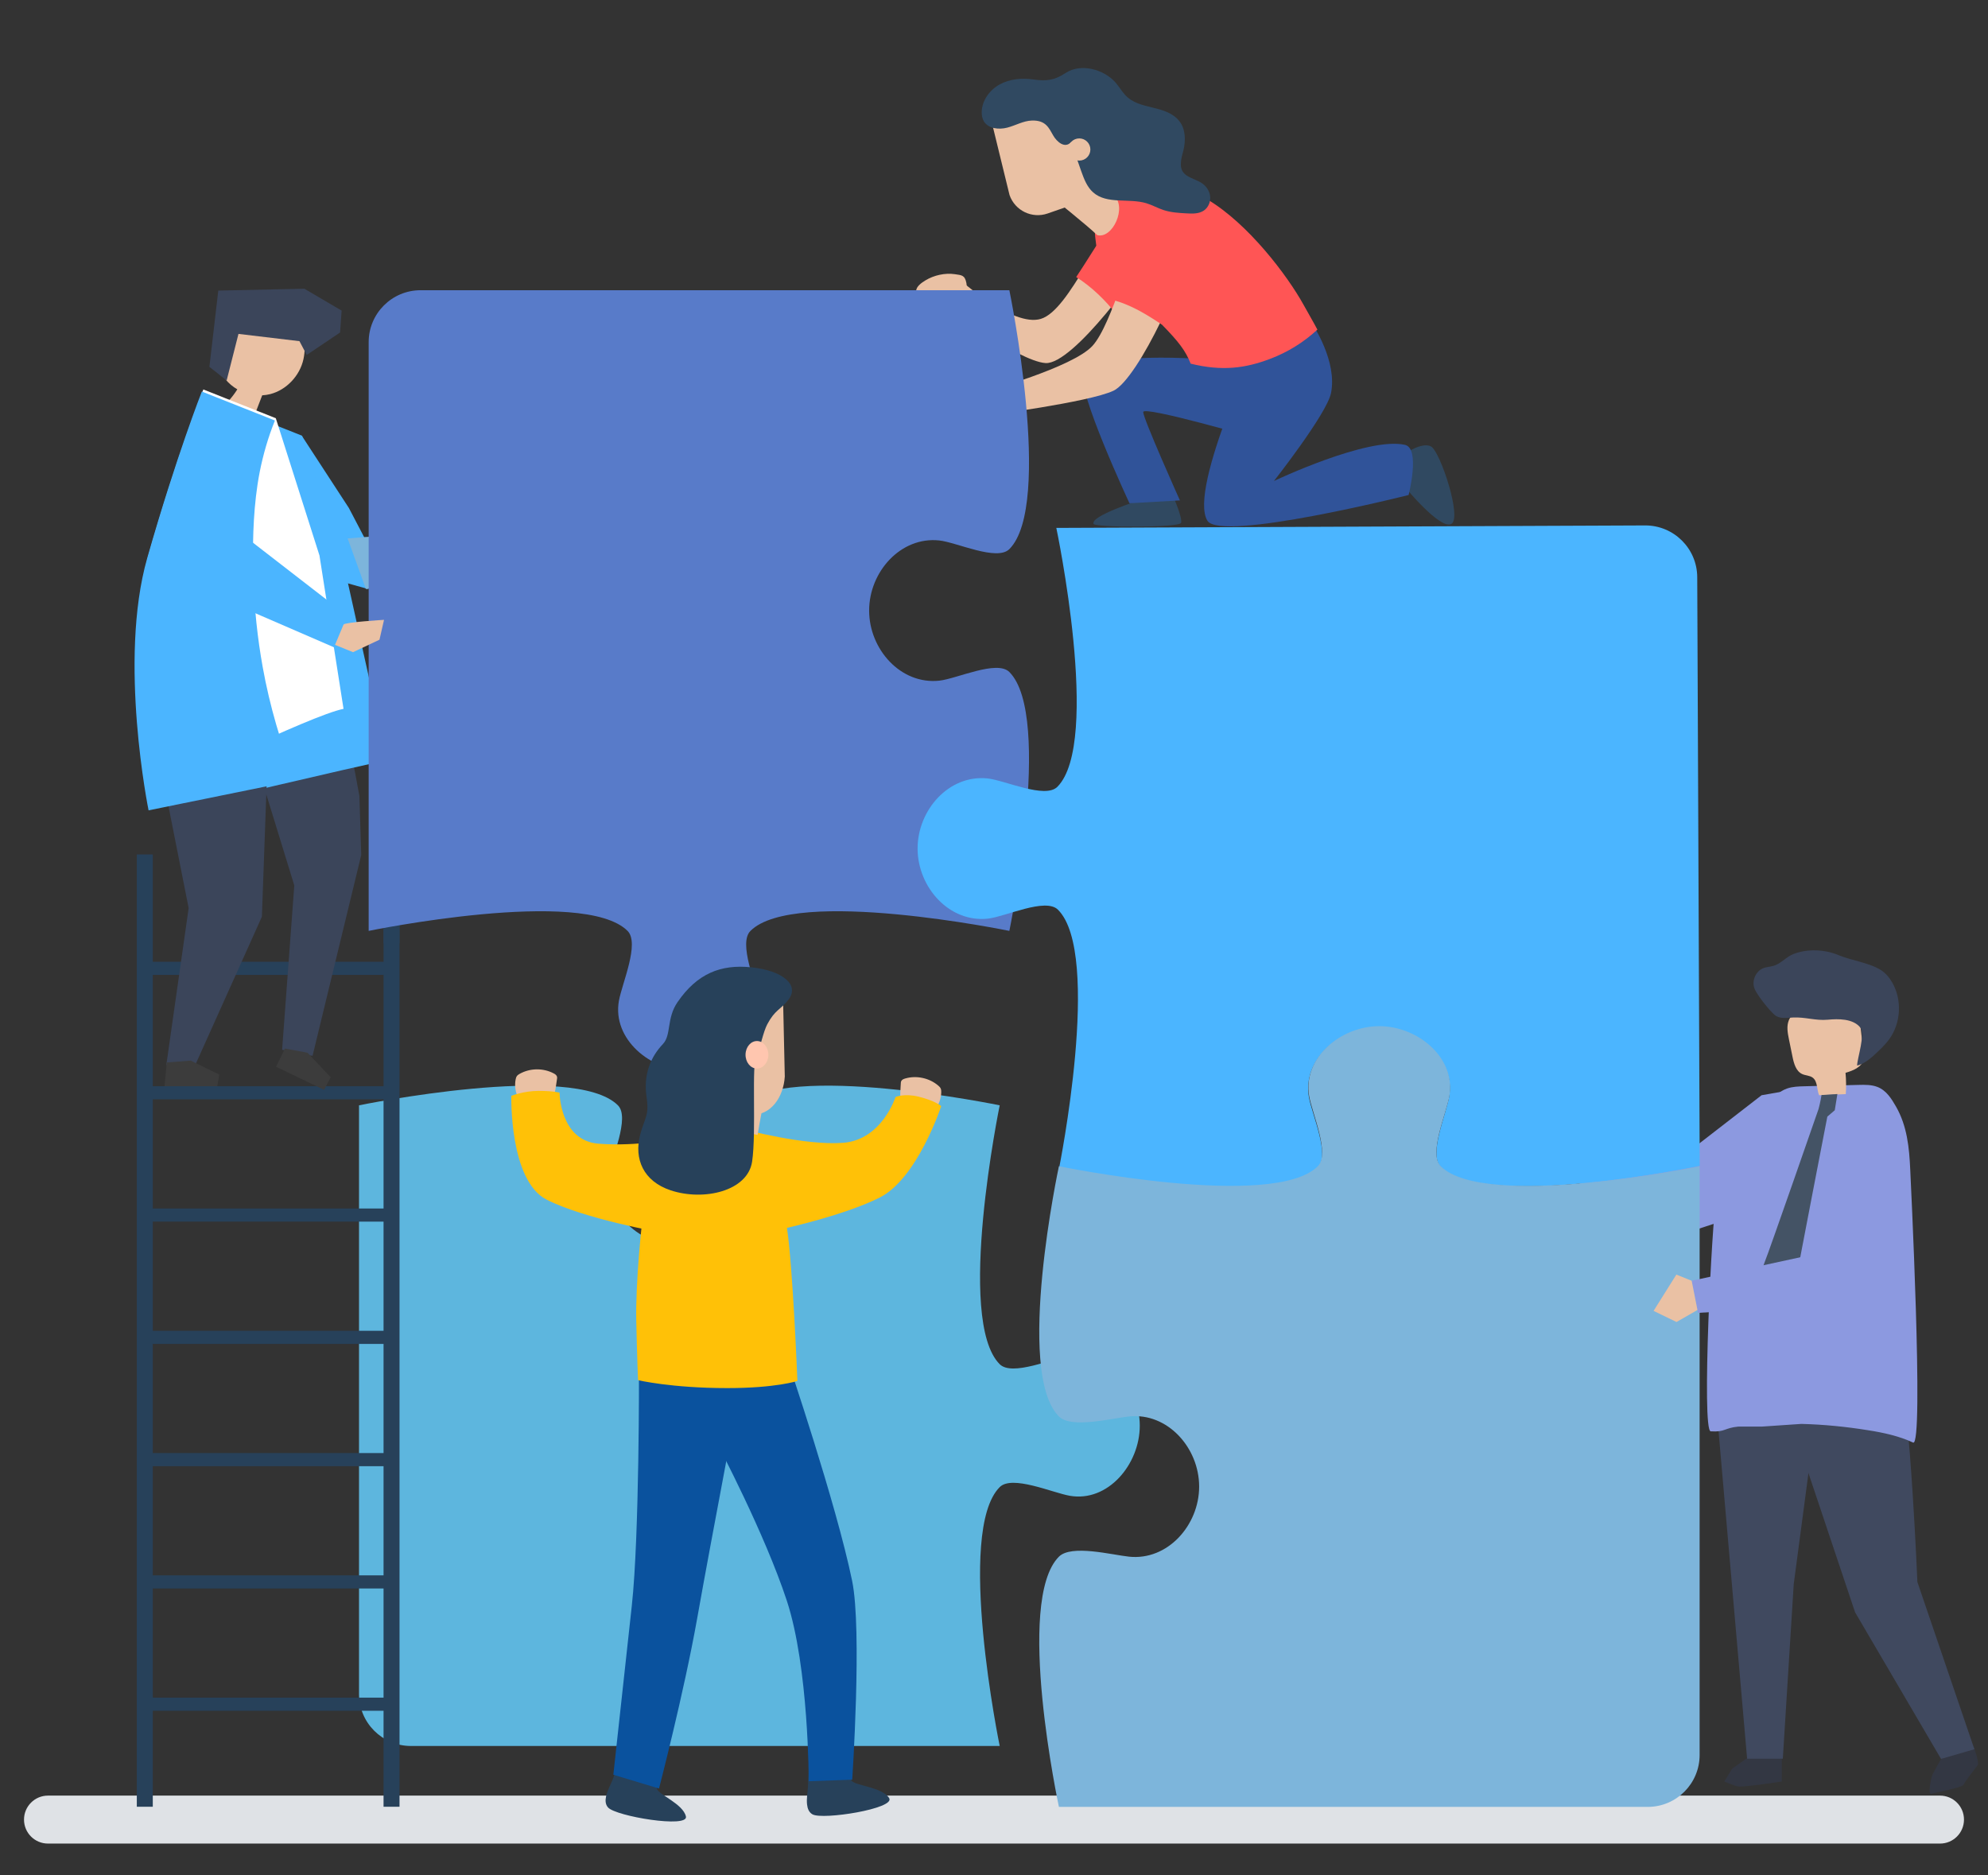 <?xml version="1.0" encoding="utf-8"?>
<!-- Generator: Adobe Illustrator 16.0.0, SVG Export Plug-In . SVG Version: 6.00 Build 0)  -->
<!DOCTYPE svg PUBLIC "-//W3C//DTD SVG 1.1//EN" "http://www.w3.org/Graphics/SVG/1.1/DTD/svg11.dtd">
<svg version="1.1" id="Layer_1" xmlns="http://www.w3.org/2000/svg" xmlns:xlink="http://www.w3.org/1999/xlink" x="0px" y="0px"
	 width="200px" height="188.665px" viewBox="0 0 200 188.665" enable-background="new 0 0 200 188.665" xml:space="preserve">
<rect x="0" y="0" width="200" height="188.665" fill="#333333" stroke="none"/>
<path fill="#DFE2E6" d="M195.173,185.478H4.827c-1.332,0-2.411-1.079-2.411-2.411v-0.004c0-1.331,1.08-2.411,2.411-2.411h190.346
	c1.332,0,2.411,1.08,2.411,2.411v0.004C197.584,184.398,196.505,185.478,195.173,185.478z"/>
<path fill="#5DB6DE" d="M100.574,149.615c1.245-1.245,5.294,0.562,7.04,0.871c3.836,0.678,7.052-3.157,7.052-7.052v-0.003
	c0-3.895-3.216-7.73-7.052-7.052c-1.746,0.309-5.795,2.115-7.04,0.871c-4.45-4.451,0-26.046,0-26.046s-21.596-4.451-26.046,0
	c-1.247,1.247,0.686,5.301,0.871,7.054c0.411,3.873-3.157,7.052-7.052,7.052h-0.003c-3.895,0-7.462-3.179-7.051-7.052
	c0.186-1.753,2.118-5.807,0.871-7.054c-4.451-4.451-26.046,0-26.046,0v59.23c0,2.886,2.34,5.226,5.226,5.226h59.23
	C100.574,175.661,96.124,154.065,100.574,149.615z"/>
<path fill="#EAC1A4" d="M96.538,28.118c0,0,5.338,4.814,8.169,3.965c3.004-0.901,5.991-9.559,8.417-9.833
	c1.694-0.191,3.729,0.52,2.823,2.612c-0.906,2.092-7.996,11.84-10.759,11.666c-2.764-0.175-10.753-6.067-10.753-6.067L96.538,28.118
	z"/>
<path fill="#FF5555" d="M112.937,21.541c-0.967,0.18-2.739,3.445-4.668,6.334c1.554,0.974,2.978,2.356,4.148,3.883
	c2.243-2.544,4.291-5.484,4.634-6.464C117.805,23.142,114.613,21.228,112.937,21.541z"/>
<g>
	<g>
		<rect x="14.545" y="109.282" fill="#27415A" width="24.688" height="1.321"/>
		<rect x="14.545" y="121.585" fill="#27415A" width="24.688" height="1.321"/>
		<rect x="14.545" y="96.762" fill="#27415A" width="24.688" height="1.321"/>
	</g>
	<rect x="14.545" y="133.888" fill="#27415A" width="24.688" height="1.321"/>
	<rect x="14.545" y="146.189" fill="#27415A" width="24.688" height="1.322"/>
	<rect x="14.545" y="158.493" fill="#27415A" width="24.688" height="1.321"/>
	<rect x="14.545" y="170.796" fill="#27415A" width="24.688" height="1.321"/>
	<rect x="13.764" y="85.964" fill="#27415A" width="1.607" height="95.809"/>
	<rect x="38.587" y="85.964" fill="#27415A" width="1.607" height="95.809"/>
</g>
<path fill="#27415A" d="M40.194,94.895v-8.931h-1.607v8.954C39.123,94.909,39.659,94.902,40.194,94.895z"/>
<path fill="#304961" d="M141.231,45.706c0,0,1.832-1.3,2.746-0.783c0.914,0.516,3.144,7.2,2.026,7.794
	c-1.116,0.593-4.64-3.694-4.64-3.694L141.231,45.706z"/>
<path fill="#304961" d="M114.679,50.313c0,0-5.075,1.622-4.655,2.403c0.198,0.367,8.652,0.396,8.8-0.12
	c0.148-0.518-0.811-2.703-0.811-2.703L114.679,50.313z"/>
<path fill="#305399" d="M126.633,44.156c0,0-11.623-3.367-11.623-2.702c0,0.664,3.693,8.89,3.693,8.89l-5.074,0.288
	c0,0-5.438-11.642-4.597-13.022c1.568-2.576,14.177-1.321,14.177-1.321l6.263-1.609L126.633,44.156z"/>
<path fill="#305399" d="M127.034,33.349c0,0-7.55,15.794-5.567,19.037c1.33,2.177,20.243-2.583,20.243-2.583s1.201-4.685-0.36-5.045
	c-3.733-0.862-13.186,3.634-13.186,3.634s5.316-6.758,5.739-8.839c0.656-3.226-1.864-6.929-1.864-6.929L127.034,33.349z"/>
<path fill="#FF5555" d="M127.773,36.107c1.828-0.692,3.397-1.688,4.761-2.943c-0.351-0.678-0.926-1.658-1.396-2.509
	c-1.619-2.927-5.563-8.165-9.698-10.603c-4.136-2.438-10.477-0.756-10.477-0.756l-0.479,1.245
	c-1.072,2.784,0.424,8.713,2.904,10.371c1.213,0.811,2.453,0.674,3.514,1.757c1.673,1.707,2.373,2.619,2.883,3.919
	C122.969,37.369,125.299,37.045,127.773,36.107z"/>
<path fill="#EAC1A4" d="M110.387,23.653c-1.091-1.038-4.606-3.849-4.606-3.849l2.757-3.485c0,0,2.662,2.599,3.52,3.346
	C113.406,20.839,111.934,24.069,110.387,23.653z"/>
<path fill="#EAC1A4" d="M109.908,19.909l-4.512,1.569c-1.571,0.546-3.287-0.284-3.833-1.855l-1.696-6.942
	c-0.204-0.589-0.066-1.332,0.522-1.537l5.144-0.377c0.589-0.205,1.232,0.106,1.438,0.695L109.908,19.909z"/>
<g>
	<path fill="#FFBCA1" d="M101.521,41.524c-0.37-0.826-1.015-1.527-1.286-2.384c-0.331,0.098-0.637,0.189-0.913,0.28
		c-1.841-0.823-3.691-1.206-3.995-0.876c-0.279,0.303,0.441,0.365,1.41,1.11c-0.765,0.227-2.77,0.979-3.22,1.259
		c-0.366,0.227-0.794,0.494-0.688,0.747c0.098,0.234,1.9-0.685,2.312-0.626c-0.598,0.382-2.661,0.968-2.498,1.393
		c0.15,0.391,2.696-0.75,2.919-0.697c-0.656,0.382-2.631,0.891-2.391,1.253c0.24,0.36,2.096-0.372,2.654-0.46
		c-0.157,0.262-1.625,0.51-1.733,0.891c-0.026,0.092,0.215,0.183,0.548,0.15c0.699-0.068,1.137-0.195,2.233-0.561
		c0.752-0.25,2.742-1.33,2.742-1.33S100.545,41.551,101.521,41.524z"/>
</g>
<path fill="#EAC1A4" d="M99.128,39.393c0,0,8.756-2.414,10.766-4.582c2.01-2.169,3.975-10.395,5.297-11.471
	c1.323-1.077,3.803-0.975,4.17,1.275c0.368,2.25-4.838,13.53-7.348,14.699s-12.758,2.491-12.758,2.491L99.128,39.393z"/>
<path fill="#304961" d="M103.923,7.992c-1.136-0.158-2.338-0.052-3.344,0.499c-1.005,0.551-1.776,1.595-1.814,2.74
	c-0.011,0.336,0.043,0.684,0.215,0.973c0.445,0.745,1.498,0.854,2.339,0.641s1.627-0.691,2.494-0.717
	c1.41-0.042,1.708,0.751,2.154,1.52c0.358,0.618,1.165,1.339,1.785,0.645c0.42,1.171,0.602,1.752,1.021,2.923
	c0.281,0.782,0.585,1.599,1.209,2.146c1.39,1.219,3.573,0.554,5.345,1.085c0.594,0.178,1.139,0.493,1.729,0.687
	c0.742,0.244,1.531,0.29,2.312,0.333c0.592,0.033,1.229,0.055,1.725-0.271c0.479-0.314,0.725-0.926,0.647-1.492
	c-0.078-0.567-0.455-1.072-0.952-1.355c-0.925-0.526-2.085-0.616-1.986-1.978c0.038-0.54,0.129-0.727,0.257-1.253
	c0.225-0.929,0.229-2.098-0.377-2.886c-1.364-1.777-4.082-1.074-5.52-2.713c-0.337-0.385-0.6-0.83-0.936-1.215
	c-1.15-1.321-3.479-1.98-5.027-0.959C106.055,8.098,105.268,8.18,103.923,7.992z"/>
<g>
	<path fill="#EAC1A4" d="M97.226,28.49c-0.158-0.825-0.48-0.802-1.165-0.905c-0.985-0.148-2.104,0.105-2.953,0.62
		c-0.379,0.229-0.97,0.63-0.939,1.114c0.036,0.572,0.807,1.001,1.255,1.202c0.997,0.445,2.603,1.071,3.322,0.007
		C97.088,30.021,97.34,29.094,97.226,28.49z"/>
</g>
<path fill="#FF5555" d="M116.43,32.356c0.148,0.098,0.298,0.19,0.446,0.285c1.631-3.328,2.897-6.847,2.699-8.062
	c-0.256-1.565-1.452-2.123-2.486-2.123c-0.736,0-1.479,0.26-2.035,0.713c-0.663,0.54-1.411,2.573-2.276,4.926
	c-0.253,0.688-0.515,1.399-0.783,2.095C113.609,30.627,115.025,31.441,116.43,32.356z"/>
<circle fill="#EAC1A4" cx="108.58" cy="15.041" r="1.116"/>
<polygon fill="#4BB5FF" points="30.372,43.855 35.1,51.111 38.177,56.989 37.051,59.267 32.958,58.122 "/>
<polygon fill="#3B455A" points="24.708,69.482 24.708,73.156 29.607,89.08 28.382,105.616 31.444,106.228 36.343,86.017 
	36.156,80.071 33.894,67.944 "/>
<polygon fill="#3C3C3C" points="30.937,105.912 33.274,108.388 32.599,109.642 27.776,107.326 28.664,105.493 "/>
<path fill="#4BB5FF" d="M30.388,43.836l-7.289-2.892c0,0-2.591,6.434-5.536,16.742c-2.945,10.306,1.368,23.426,1.368,23.426
	s16.698-3.969,20.032-4.623l-4.183-18.84L30.388,43.836z"/>
<polygon fill="#3B455A" points="27.049,72.738 26.347,92.229 19.594,107.255 16.729,107.167 18.979,91.36 15.07,71.624 "/>
<g>
	<path fill="#EAC1A4" d="M30.629,33.724c-1.985,0.146-3.841-1.483-5.793-1.08c-1.271,0.264-2.273,1.39-2.66,2.661
		c-0.181,0.591-0.246,1.235-0.069,1.824c0.115,0.382,0.327,0.727,0.576,1.033c0.333,0.407,0.74,0.748,1.193,1.009
		c-0.249,0.399-0.534,0.778-0.85,1.128c0.915,0.35,1.831,0.7,2.746,1.051c0.202-0.526,0.404-1.052,0.607-1.578
		c0.274-0.015,0.549-0.055,0.818-0.124c1.625-0.421,2.973-1.845,3.334-3.523C30.702,35.339,30.669,34.524,30.629,33.724z"/>
	<polygon fill="#3B455A" points="30.127,34.324 23.991,33.593 22.801,38.281 21.067,36.905 21.961,29.235 30.622,29.049 
		34.371,31.25 34.212,33.453 30.859,35.71 	"/>
</g>
<path fill="#FFFFFF" d="M27.746,42.075l-7.289-2.892c0,0-2.59,6.435-5.535,16.742c-2.945,10.308,1.367,23.427,1.367,23.427
	s14.938-7.381,18.272-8.036L32.14,55.887L27.746,42.075z"/>
<path fill="#4BB5FF" d="M14.812,56.145c2.944-10.307,5.495-16.752,5.495-16.752l7.328,2.903l0.012,0.037
	c-0.161,0.42-0.33,0.84-0.475,1.267c-0.578,1.685-1.005,3.42-1.268,5.181c-0.461,3.099-0.508,6.282-0.41,9.407
	c0.096,2.999,0.404,5.991,0.938,8.943c0.704,3.904,1.827,7.708,3.274,11.39c-6.78,1.377-14.758,3.006-14.758,3.006
	S11.867,66.452,14.812,56.145z"/>
<polygon fill="#7DB5DB" points="34.974,54.171 49.355,53.021 49.825,56.185 36.815,59.267 "/>
<polygon fill="#EAC1A4" points="49.431,53.531 50.595,52.33 51.771,52.155 52.44,53.918 50.878,56.081 49.825,56.185 "/>
<polygon fill="#4BB5FF" points="26.331,44.508 25.115,54.341 34.938,61.944 33.601,65.123 19.771,59.134 18.848,56.801 
	20.069,43.437 "/>
<polygon fill="#3C3C3C" points="19.188,106.707 22.061,108.113 21.859,109.282 16.551,109.282 16.781,106.89 "/>
<path fill="#587BC9" d="M63.134,93.656c1.245,1.244-0.562,5.294-0.871,7.04c-0.678,3.835,3.157,7.052,7.052,7.052h0.003
	c3.895,0,7.729-3.217,7.052-7.052c-0.309-1.746-2.115-5.796-0.871-7.04c4.45-4.45,26.046,0,26.046,0s4.45-21.596,0-26.046
	c-1.247-1.247-5.301,0.685-7.055,0.871c-3.873,0.411-7.052-3.157-7.052-7.052v-0.003c0-3.895,3.179-7.463,7.052-7.052
	c1.754,0.186,5.808,2.118,7.055,0.871c4.45-4.451,0-26.047,0-26.047h-59.23c-2.886,0-5.226,2.34-5.226,5.227v59.23
	C37.088,93.656,58.684,89.206,63.134,93.656z"/>
<path fill="#EAC1A4" d="M33.704,64.878c0,0,0.755-1.797,0.857-2.038c0.101-0.242,4.074-0.479,4.074-0.479l-0.458,2l-2.661,1.253
	L33.704,64.878z"/>
<polygon fill="#8C99E0" points="182.348,109.287 177.219,110.19 168.123,117.235 155.978,114.065 154.569,116.983 165.862,122.417 
	170.781,123.658 177.173,121.572 "/>
<polygon fill="#EAC1A4" points="155.647,115.976 153.747,116.926 152.39,116.772 152.382,116.309 153.177,115.992 150.601,115.433 
	150.364,114.189 153.451,113.456 156.251,114.271 "/>
<path fill="#333743" d="M176.664,176.239l-2.396,1.696l-0.798,1.298c0,0,0.897,0.399,1.396,0.499s4.392-0.499,4.392-0.499v-2.296
	L176.664,176.239z"/>
<path fill="#333743" d="M195.276,176.962l-0.885,1.607c0,0-0.553,2.031-0.074,1.893c0.48-0.139,3.15-0.604,3.259-0.947
	c0.108-0.343,1.268-1.719,1.403-1.966c0.137-0.248-0.44-1.902-0.44-1.902L195.276,176.962z"/>
<path fill="#40495F" d="M178.893,139.121l7.735,23.089l8.648,14.752l3.354-0.975l-5.734-16.826c0,0-0.692-16.901-1.825-21.873
	L178.893,139.121z"/>
<polygon fill="#40495F" points="172.771,142.604 175.766,176.938 179.358,176.938 180.456,159.373 182.519,143.821 174.668,134.621 
	"/>
<path fill="#8C99E0" d="M172.656,120.637c0.371-1.77,0.519-3.675,1.395-5.325c0.877-1.649,2.532-2.899,3.81-4.303
	c0.542-0.594,1.119-1.212,1.924-1.496c0.552-0.193,1.161-0.211,1.755-0.226c1.803-0.046,3.604-0.091,5.407-0.136
	c0.657-0.018,1.34-0.029,1.938,0.207c0.898,0.356,1.406,1.184,1.85,1.955c1.133,1.969,1.342,4.154,1.443,6.381
	c-0.004,0.021,1.405,27.965,0.287,27.44c-1.392-0.653-2.984-1-4.546-1.243c-2.202-0.354-4.451-0.578-6.695-0.634l-3.951,0.268
	h-2.385c-1.432,0.139-1.313,0.569-2.784,0.479C171.163,143.947,172.23,122.664,172.656,120.637z"/>
<g>
	<path fill="#EAC1A4" d="M183.009,110.19c0.895-0.039,1.789-0.077,2.684-0.116c0.048-0.713,0.04-1.429-0.026-2.14
		c0.756-0.22,1.634-0.563,1.807-1.331c0.054-0.241,0.025-0.494-0.003-0.74c-0.118-1.018-0.237-2.036-0.355-3.055
		c-0.04-0.352-0.085-0.714-0.258-1.023c-0.304-0.543-0.937-0.808-1.543-0.948c-1.547-0.357-3.267-0.114-4.534,0.842
		c-0.338,0.254-0.647,0.565-0.812,0.954c-0.252,0.602-0.127,1.285,0.004,1.924c0.121,0.589,0.241,1.178,0.361,1.767
		c0.138,0.678,0.349,1.451,0.979,1.737c0.334,0.151,0.74,0.136,1.038,0.35C182.876,108.787,182.758,109.595,183.009,110.19z"/>
	<path fill="#3B455A" d="M178.053,97.252c0.199-0.036,0.401-0.077,0.607-0.167c0.647-0.282,1.102-0.848,1.79-1.112
		c1.392-0.535,3.137-0.458,4.504,0.117c1.309,0.551,3.094,0.763,4.265,1.502c0.489,0.309,0.867,0.77,1.154,1.272
		c0.994,1.738,0.871,4.055-0.301,5.679c-0.263,0.365-0.571,0.694-0.895,1.008c-0.667,0.647-1.467,1.45-2.347,1.654
		c0.021-0.776,0.863-3.18,0.304-3.849c-0.743-0.886-2.2-0.862-3.244-0.765c-1.244,0.116-2.269-0.284-3.509-0.221
		c-0.632,0.031-1.348,0.158-1.832-0.249c-0.56-0.471-1.744-1.965-2.025-2.62c-0.246-0.574-0.082-1.282,0.346-1.737
		C177.238,97.371,177.637,97.326,178.053,97.252z"/>
</g>
<g>
	<path fill="#445365" d="M177.341,127.877c0-0.277,0.053-0.552,0.158-0.808c0.474-1.146,5.457-15.503,5.457-15.503
		s0.201-0.743,0.295-1.398l1.597-0.1l-0.263,1.631l-0.748,0.643c0,0-3.063,15.811-3.081,16.087l-2.271,2.808L177.341,127.877z"/>
</g>
<path fill="#4BB5FF" d="M106.379,79.157c-1.239,1.25-5.292-0.663-7.043-0.842c-3.875-0.395-7.038,3.188-7.022,7.081V85.4
	c0.017,3.895,3.211,7.449,7.081,7.021c1.75-0.192,5.787-2.14,7.037-0.9c4.469,4.432,0.108,26.046,0.108,26.046
	s21.614,4.359,26.046-0.109c1.242-1.253-0.584-5.303-0.9-7.051c-0.693-3.832,3.128-7.065,7.021-7.081h0.004
	c3.895-0.017,7.742,3.184,7.081,7.021c-0.302,1.751-2.094,5.816-0.842,7.059c4.47,4.432,26.046-0.109,26.046-0.109l-0.248-59.23
	c-0.013-2.886-2.362-5.216-5.248-5.204l-59.23,0.249C106.27,53.111,110.811,74.688,106.379,79.157z"/>
<path fill="#7DB5DB" d="M144.943,117.331c-1.245-1.244,0.562-5.293,0.87-7.039c0.679-3.835-3.156-7.052-7.051-7.052h-0.004
	c-3.894,0-7.729,3.217-7.051,7.052c0.309,1.746,2.115,5.795,0.871,7.039c-4.451,4.451-26.047,0-26.047,0s-4.45,20.726,0,25.176
	c1.248,1.247,5.302,0.186,7.056,0c3.872-0.411,7.051,3.157,7.051,7.051v0.004c0,3.895-3.179,7.463-7.051,7.052
	c-1.754-0.187-5.808-1.247-7.056,0c-4.45,4.45,0,25.175,0,25.175h59.231c2.886,0,5.226-2.34,5.226-5.227v-59.23
	C170.989,117.331,149.394,121.782,144.943,117.331z"/>
<polygon fill="#8C99E0" points="184.111,115.809 184.413,125.776 170.188,128.856 170.826,132.086 186.562,131.107 189.477,128.39 
	191.43,118.817 "/>
<polygon fill="#EAC1A4" points="170.77,131.795 168.663,133.005 166.356,131.886 168.648,128.233 170.188,128.856 "/>
<path fill="#27415A" d="M60.973,180.727c-0.091,0.421-0.071,0.821,0.201,1.122c0.799,0.887,8.099,2.104,7.833,0.905
	c-0.281-1.27-2.752-2.193-2.917-2.788c-0.166-0.6,0.209-1.403,0.453-1.716c-0.988-0.547-2.544-1.751-3.729-1.433
	c-0.487,0.131-1.021,1.838-1.188,2.252C61.446,179.515,61.101,180.141,60.973,180.727z"/>
<path fill="#0A529E" d="M64.282,137.772c0,0,0.056,16.709-0.721,23.788c-0.811,7.388-1.857,16.992-1.857,16.992l4.595,1.388
	c0,0,2.503-9.604,3.84-17.119c1.441-8.109,4.595-24.598,4.595-24.598l-6.979-2.262L64.282,137.772z"/>
<path fill="#27415A" d="M81.192,181.538c0.047,0.427,0.193,0.8,0.547,1c1.039,0.585,8.348-0.579,7.716-1.63
	c-0.671-1.115-3.44-1.25-3.785-1.761c-0.348-0.516-0.115-1.354,0.017-1.729c-1.109-0.204-2.969-0.852-3.99-0.173
	c-0.42,0.278-0.385,2.067-0.411,2.512C81.256,180.237,81.127,180.94,81.192,181.538z"/>
<path fill="#EAC1A4" d="M56.029,108.604c0.016-0.096,0.033-0.196,0.005-0.289c-0.044-0.151-0.188-0.248-0.328-0.322
	c-1.054-0.56-2.392-0.541-3.43,0.046c-0.1,0.057-0.2,0.121-0.269,0.213c-0.074,0.099-0.107,0.222-0.131,0.343
	c-0.127,0.648-0.022,1.341,0.292,1.923c0.038,0.069,0.082,0.141,0.152,0.178c0.062,0.031,0.134,0.032,0.204,0.031
	c0.898-0.01,1.797-0.112,2.673-0.308c0.347-0.077,0.5-0.103,0.596-0.447C55.916,109.533,55.952,109.051,56.029,108.604z"/>
<path fill="#FFC107" d="M51.442,110.247c0,0,1.246-0.496,2.748-0.496c1.502,0,2.103,0.181,2.103,0.181s0.03,4.835,3.935,5.136
	c3.904,0.3,7.718-0.511,7.718-0.511l-1.501,9.431c0,0-7.659-1.366-11.443-3.289C51.217,118.776,51.442,110.247,51.442,110.247z"/>
<path fill="#EAC1A4" d="M90.621,109.04c0.004-0.097,0.008-0.198,0.053-0.284c0.073-0.139,0.235-0.204,0.386-0.249
	c1.145-0.338,2.452-0.052,3.352,0.731c0.087,0.076,0.171,0.158,0.221,0.263c0.054,0.111,0.062,0.238,0.061,0.362
	c-0.006,0.661-0.247,1.317-0.672,1.824c-0.051,0.062-0.108,0.122-0.185,0.145c-0.066,0.019-0.138,0.005-0.206-0.01
	c-0.878-0.189-1.737-0.47-2.558-0.837c-0.324-0.146-0.469-0.2-0.494-0.558C90.546,109.975,90.607,109.494,90.621,109.04z"/>
<path fill="#FFC107" d="M94.691,111.283c0,0-0.568-0.526-2.253-0.946c-1.457-0.363-2.345,0.03-2.345,0.03s-1.364,4.31-5.269,4.609
	c-3.904,0.301-10.092-1.381-10.092-1.381l3.244,10.212c0,0,6.757-1.412,10.542-3.334C92.304,118.552,94.691,111.283,94.691,111.283z
	"/>
<path fill="#0A529E" d="M72.211,145.342c0,0,4.71,8.914,6.938,15.678c2.229,6.764,2.211,18.188,2.211,18.188l4.376-0.159
	c0,0,1.012-15.055-0.01-20.011c-1.604-7.788-6.499-22.21-6.499-22.21l-6.127,0.159L72.211,145.342z"/>
<path fill="#EAC1A4" d="M76.746,111.238c0,0-0.691,3.604-0.781,4.64s-0.841,1.622-0.841,1.622l-3.244-0.676l-0.766-5.947
	L76.746,111.238z"/>
<path fill="#FFC107" d="M64.942,120.144c-0.432,2.992-1.011,9.024-0.931,12.764c0.08,3.74,0.18,5.947,0.18,5.947
	s3.324,0.798,8.988,0.798c4.894,0,7.042-0.717,7.042-0.717s-0.458-11.706-1.074-15.556c-0.38-2.37-1.351-7.472-1.711-8.854
	c-1.909-0.795-7.679-1.014-9.509-1.252S65.22,118.219,64.942,120.144z"/>
<path fill="#EAC1A4" d="M70.202,111.948l5.297,0.205c2.058,0.127,3.327-1.786,3.454-3.844l-0.16-7.167
	c0.047-0.771-0.54-1.436-1.312-1.482l-5.114-0.087c-0.771-0.048-1.436,0.539-1.483,1.311L70.202,111.948z"/>
<path fill="#27415A" d="M77.193,103.045c0.769-1.448,1.313-1.442,2.105-2.439c1.217-1.531-0.616-2.973-3.725-3.288
	c-3.057-0.311-5.426,0.613-7.417,3.514c-1.115,1.624-0.606,3.302-1.462,4.203c-1.24,1.305-1.983,3.073-1.646,5.348
	c0.284,1.912-0.192,2.031-0.647,3.784c-0.631,2.433,0.318,4.671,3.063,5.587c3.334,1.111,7.75,0.087,8.2-2.884
	c0.449-2.971-0.091-10.271,0.45-10.451C76.486,105.303,76.8,103.786,77.193,103.045z"/>
<path fill="#FFC6AF" d="M77.301,106.16c-0.019,0.764-0.548,1.365-1.182,1.343c-0.634-0.021-1.133-0.659-1.115-1.423
	c0.019-0.764,0.548-1.365,1.182-1.343C76.819,104.759,77.318,105.396,77.301,106.16z"/>
</svg>
